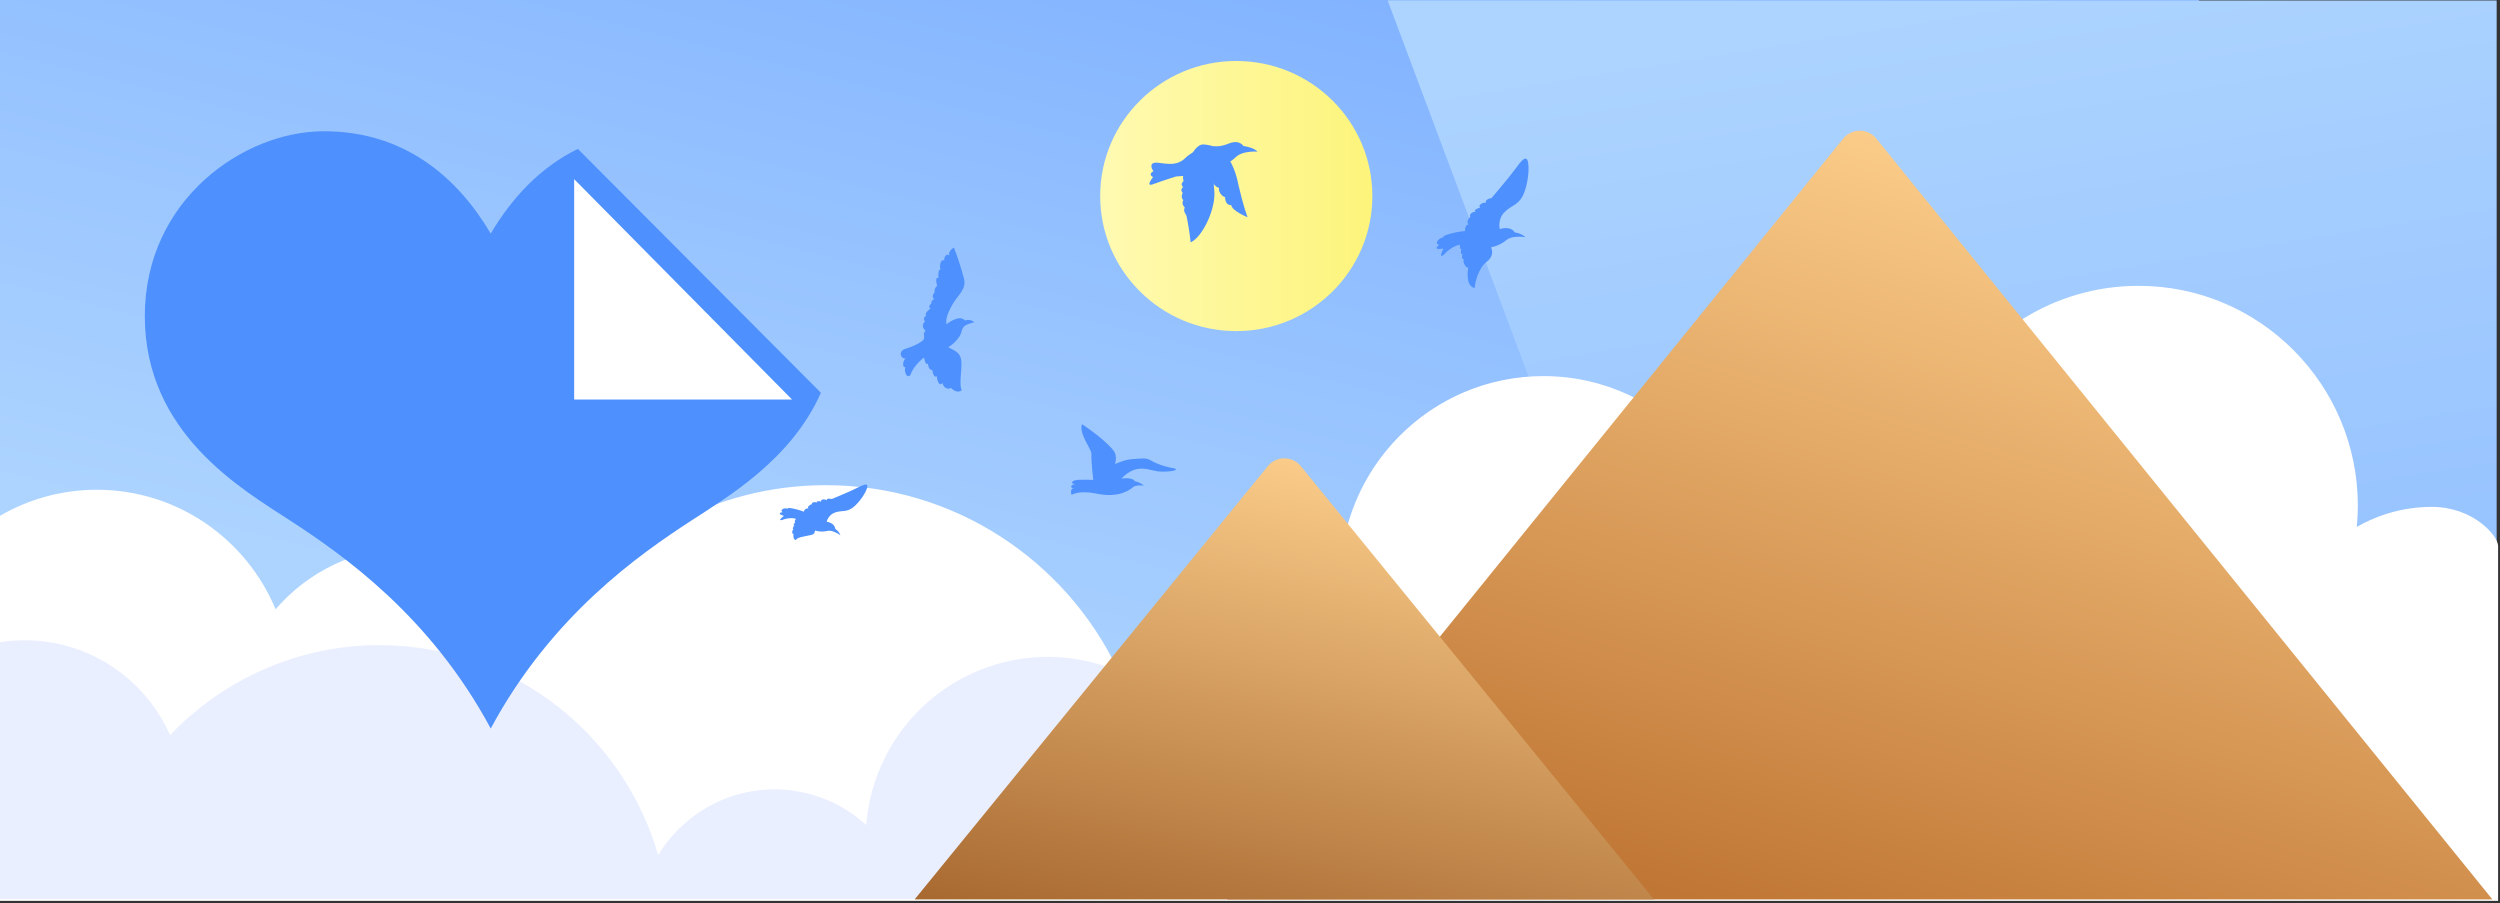 <?xml version="1.0" encoding="UTF-8"?>
<svg width="656px" height="237px" viewBox="0 0 656 237" version="1.1" xmlns="http://www.w3.org/2000/svg" xmlns:xlink="http://www.w3.org/1999/xlink">
    <rect x="0" y="0" width="656" height="237" fill="#333333" stroke="none"/>
    <!-- Generator: Sketch 52.6 (67491) - http://www.bohemiancoding.com/sketch -->
    <title>Group 5</title>
    <desc>Created with Sketch.</desc>
    <defs>
        <linearGradient x1="8.509%" y1="58.982%" x2="61.201%" y2="-28.755%" id="linearGradient-1">
            <stop stop-color="#ADD4FF" offset="0%"></stop>
            <stop stop-color="#75A9FF" offset="100%"></stop>
        </linearGradient>
        <polygon id="path-2" points="0 236 577 236 577 0 0 0"></polygon>
        <linearGradient x1="50%" y1="0%" x2="83.394%" y2="168.982%" id="linearGradient-4">
            <stop stop-color="#ADD4FF" offset="0%"></stop>
            <stop stop-color="#75A9FF" offset="100%"></stop>
        </linearGradient>
        <linearGradient x1="0%" y1="50%" x2="100%" y2="50%" id="linearGradient-5">
            <stop stop-color="#FFFAB2" offset="0%"></stop>
            <stop stop-color="#FDF47B" offset="100%"></stop>
        </linearGradient>
        <linearGradient x1="-7.498%" y1="140.075%" x2="61.17%" y2="0%" id="linearGradient-6">
            <stop stop-color="#9E4504" offset="0%"></stop>
            <stop stop-color="#FED08D" offset="100%"></stop>
        </linearGradient>
        <linearGradient x1="65.232%" y1="0%" x2="11.16%" y2="163.195%" id="linearGradient-7">
            <stop stop-color="#FED08D" offset="0%"></stop>
            <stop stop-color="#7E3703" offset="100%"></stop>
        </linearGradient>
    </defs>
    <g id="Plugin-WP-iLoveIMG" stroke="none" stroke-width="1" fill="none" fill-rule="evenodd">
        <g id="Home-Register" transform="translate(-72, -128)">
            <g id="Group-5" transform="translate(72, 128)">
                <mask id="mask-3" fill="white">
                    <use xlink:href="#path-2"></use>
                </mask>
                <use id="Mask" fill="url(#linearGradient-1)" xlink:href="#path-2"></use>
                <polygon id="Fill-1-Copy" fill="url(#linearGradient-4)" points="655.125 236.126 655.125 0.126 364.125 0.126 452.536 236.126"></polygon>
                <path d="M655.5,199.165 C655.5,166.524 655.5,147.894 655.5,143.276 C655.5,140.59 649,133.008 638.125,133.008 C630.951,133.008 624.229,134.931 618.426,138.276 C618.601,136.444 618.697,134.589 618.697,132.711 C618.697,100.838 592.938,75 561.161,75 C538.909,75 519.622,87.679 510.05,106.22 C504.006,95.7 492.689,88.613 479.715,88.613 C462.608,88.613 448.376,100.928 445.329,117.2 C435.547,105.867 421.11,98.688 404.993,98.688 C375.53,98.688 351.645,122.645 351.645,152.198 C351.645,153.74 351.725,155.262 351.852,156.771 C345.629,152.747 338.225,150.403 330.271,150.403 C313.47,150.403 299.106,160.824 293.224,175.569 C279.52,147.015 250.401,127.307 216.693,127.307 C187.498,127.307 161.747,142.094 146.471,164.606 C138.122,151.983 123.833,143.657 107.6,143.657 C93.496,143.657 80.866,149.948 72.316,159.873 C64.658,141.457 46.542,128.511 25.406,128.511 C16.147,128.511 7.476,131.006 0,135.346 L0,191.671 L0,223.607 L0,236.391 L172.461,236.391 L259.364,236.391 L638.125,236.391 L655.5,236.391 L655.5,199.165 Z" id="Fill-7" fill="#FFFFFF"></path>
                <path d="M466.46,235.873 C466.525,235.533 466.6,235.197 466.657,234.854 C471.364,206.682 452.415,180.015 424.334,175.293 C404.67,171.987 385.753,180.328 374.557,195.294 C370.769,185.097 361.815,177.151 350.349,175.223 C335.231,172.681 320.837,181.451 315.741,195.381 C308.77,183.911 297.073,175.42 282.829,173.024 C256.793,168.646 232.148,186.272 227.784,212.394 C227.556,213.757 227.402,215.115 227.292,216.467 C222.387,211.986 216.19,208.814 209.161,207.631 C194.314,205.135 180.081,212.211 172.706,224.371 C164.812,197.095 141.99,175.349 112.202,170.34 C86.402,166.002 61.462,175.245 44.638,192.873 C39.125,180.475 27.727,170.993 13.381,168.581 C8.827,167.815 4.323,167.824 1.70530257e-13,168.506 L1.70530257e-13,235.873 L466.46,235.873 Z" id="Fill-10" fill="#EAEFFF"></path>
                <g id="Group-4" transform="translate(38, 16)">
                    <g id="Group" transform="translate(166.469, 0)">
                        <ellipse id="Oval" fill="url(#linearGradient-5)" cx="119.928" cy="35.441" rx="35.709" ry="35.441"></ellipse>
                        <g id="Group-3" transform="translate(0, 20.729)" fill="#4D90FE">
                            <path d="M10.8,100.181 C10.8,100.181 8.753,100.386 8.556,102.028 C7.589,102.718 7.336,103.377 7.194,103.723 C7.877,103.223 9.465,102.344 10.534,102.571 C11.6,102.798 12.499,102.856 13.874,102.498 C13.958,103.72 14.853,103.6 15.948,103.864 C17.041,104.127 18.564,104.284 18.893,104.974 C19.615,104.961 19.63,103.599 19.456,103.361 C19.843,103.585 20.089,102.569 19.487,102.125 C19.944,102.174 19.523,101.319 19.18,101.102 C19.823,101.434 19.292,100.433 19.024,100.279 C19.332,100.224 19.122,99.591 18.845,99.467 C19.137,99.201 20.801,99.035 22.469,99.707 C23.932,100.068 22.014,98.636 22.014,98.636 C22.014,98.636 24.262,98.024 22.394,97.652 C23.131,97.164 22.19,96.405 20.92,96.755 C21.448,96.283 18.674,96.776 16.817,97.54 C16.464,96.454 15.546,96.692 15.546,96.692 C16.108,96.387 15.108,95.605 14.716,95.6 C14.78,95.237 14.198,94.808 13.332,95.169 C13.674,94.775 12.913,94.696 12.225,94.874 C12.51,94.433 11.618,94.048 10.774,94.544 C10.853,94.044 10.194,94.031 9.473,94.223 C8.789,93.896 5.069,92.425 3.121,91.439 C1.172,90.452 0.295,90.098 0.133,90.742 C-0.031,91.386 1.352,94.118 3.392,96.002 C5.431,97.885 6.687,97.076 8.567,97.73 C10.447,98.386 10.8,100.181 10.8,100.181" id="Fill-7" transform="translate(11.628, 97.695) scale(-1, 1) translate(-11.628, -97.695) "></path>
                            <path d="M180.027,23.391 C180.027,23.391 177.373,22.367 176.083,24.267 C174.452,24.516 173.721,25.168 173.323,25.507 C174.485,25.316 177.003,25.223 178.174,26.17 C179.344,27.114 180.413,27.744 182.335,28.162 C181.66,29.722 182.243,31.039 183.485,31.971 C185.753,33.672 186.637,37.801 186.604,38.857 C189.151,38.399 188.378,33.833 188.315,33.43 C188.648,33.945 189.948,32.126 189.49,31.204 C190.022,31.549 190.05,30.232 189.765,29.752 C190.344,30.561 190.328,28.996 190.096,28.642 C190.511,28.763 190.656,27.855 190.394,27.527 C190.924,27.382 193.079,28.215 194.707,30.083 C196.28,31.441 194.827,28.481 194.827,28.481 C194.827,28.481 197.99,29.128 195.925,27.504 C197.146,27.363 196.468,25.841 194.681,25.48 C195.63,25.228 191.899,24.105 189.124,23.889 C189.381,22.33 188.099,22.052 188.099,22.052 C188.984,22.025 188.252,20.438 187.774,20.188 C188.084,19.781 187.638,18.889 186.343,18.794 C187.015,18.521 186.128,17.949 185.166,17.741 C185.798,17.374 184.945,16.344 183.589,16.429 C184.004,15.861 183.199,15.434 182.191,15.222 C181.556,14.393 177.911,10.26 176.14,7.83 C174.368,5.399 173.512,4.416 172.901,5.107 C172.291,5.798 172.252,10.028 173.564,13.622 C174.877,17.215 176.94,16.999 178.838,18.979 C180.736,20.959 180.027,23.391 180.027,23.391" id="Fill-9" transform="translate(184.558, 21.874) scale(-1, 1) translate(-184.558, -21.874) "></path>
                            <path d="M90.854,88.829 C90.854,88.829 87.894,88.436 87.373,89.528 C85.852,89.851 84.954,90.699 84.954,90.699 C84.954,90.699 87.04,90.417 87.806,91.083 C88.569,91.748 91.469,94.091 97.595,92.759 C102.235,91.881 103.943,93.137 103.943,93.137 C103.943,93.137 104.542,91.572 103.373,91.356 C104.56,91.356 104.112,90.279 102.924,90.322 C104.52,90.136 103.838,89.26 102.218,89.184 C100.595,89.109 98.258,89.197 98.258,89.197 C98.258,89.197 98.838,84.413 98.742,82.188 C98.819,81.15 102.138,76.783 101.203,74.584 C99.495,75.676 94.194,79.506 92.696,81.875 C91.937,83.21 92.547,85.038 92.547,85.038 C92.547,85.038 89.998,83.851 88.071,83.753 C86.143,83.655 84.5,83.273 83.302,84.011 C82.102,84.749 79.831,85.713 77.027,86.159 C75.497,86.613 78.008,87.145 80.791,87.001 C83.57,86.858 86.668,84.527 90.854,88.829" id="Fill-21" transform="translate(90.33, 83.873) scale(-1, 1) translate(-90.33, -83.873) "></path>
                            <path d="M39.195,48.352 C39.195,48.352 35.841,45.621 34.368,47.363 C32.993,46.907 32.296,47.592 31.883,47.802 C33.904,48.415 34.902,48.588 35.255,50.287 C35.607,51.986 37.809,53.91 38.77,54.37 C36.687,55.462 35.509,55.866 35.307,58.064 C35.105,60.263 35.985,64.356 35.192,65.659 C36.574,66.73 38.006,65.071 38.006,65.071 C38.006,65.071 39.575,65.976 40.295,63.771 C41.074,64.81 41.678,63.16 41.746,61.969 C42.48,62.576 42.857,61.022 42.921,60.39 C44.031,60.362 44.078,58.6 44.078,58.6 C44.643,59.534 45.104,57.103 45.104,57.103 C45.104,57.103 47.749,58.984 48.61,61.538 C49.498,62.986 50.548,60.53 49.936,59.575 C50.852,59.912 50.748,58.128 49.948,57.234 C51.054,57.714 52.126,55.423 49.96,54.792 C47.795,54.161 45.413,52.917 45.135,52.222 C44.857,51.527 45.552,50.637 44.674,50.114 C45.906,49.073 45.311,47.87 44.832,47.69 C45.342,47.068 45.085,46.333 44.48,46.094 C45.284,45.612 43.441,44.218 43.315,44.158 C44.207,44.127 43.426,42.987 43.092,42.827 C43.524,42.575 42.664,41.806 42.372,41.666 C43.035,41.576 42.875,40.428 42.333,40.065 C42.463,38.956 41.834,38.348 41.647,38.308 C42.065,36.826 41.993,36.026 41.331,36.22 C41.4,35.131 41.302,33.859 40.765,34.009 C41.128,33.164 40.728,31.034 39.802,31.66 C39.913,30.489 38.99,29.639 38.479,30.363 C38.839,29.21 37.501,28.363 37.25,28.243 C36.323,30.553 35.404,33.477 34.63,36.319 C33.854,39.16 36.28,40.732 37.68,43.24 C39.08,45.747 39.451,47.2 39.195,48.352" id="Fill-28" transform="translate(41.548, 47.131) scale(-1, 1) translate(-41.548, -47.131) "></path>
                            <path d="M124.542,9.732 C124.542,9.732 126.05,9.076 124.444,8.16 C124.983,7.586 125.778,5.681 123.212,5.983 C120.646,6.286 118.248,6.815 116.108,4.756 C113.223,1.872 108.282,1.607 107.779,1.66 C107.779,1.66 106.504,1.689 104.821,0.983 C103.137,0.276 101.7,0.416 100.837,1.579 C99.644,1.768 98.128,2.117 97.127,3.055 C99.4,2.946 101.645,3.321 102.88,4.521 C107.823,9.328 118.476,9.562 118.476,9.562 C118.476,9.562 122.294,10.762 124.526,11.601 C126.758,12.44 124.542,9.732 124.542,9.732" id="Fill-48" transform="translate(111.325, 6.157) scale(-1, 1) translate(-111.325, -6.157) "></path>
                            <path d="M118.633,4.521 C118.633,4.521 116.66,6.83 115.71,12.036 C114.336,17.947 113.356,20.268 113.356,20.268 C113.356,20.268 117.446,18.666 117.693,17.028 C118.42,17.265 119.285,16.47 119.272,14.997 C120.283,14.765 121.075,13.288 120.868,12.752 C120.659,12.216 122.527,12.966 122.878,9.127 C123.227,5.287 120.189,3.995 118.633,4.521" id="Fill-50" transform="translate(118.131, 12.338) scale(-1, 1) translate(-118.131, -12.338) "></path>
                            <path d="M115.559,15.771 C115.854,15.578 116.222,14.777 115.721,13.913 C116.1,13.296 116.309,13.219 115.655,12.308 C115.962,11.837 116.302,11.654 115.479,10.734 C115.855,9.769 115.527,9.038 115.066,8.527 C114.089,4.294 112.17,0.977 110.11,1.173 C107.392,1.434 105.538,2.586 105.538,2.586 L105.517,2.861 C106.535,3.993 108,8.196 107.446,13.098 C106.892,17.999 110.576,25.533 113.639,26.862 C113.962,23.808 114.378,21.586 114.755,19.79 C115.409,18.826 115.445,18.523 115.205,17.679 C115.643,17.314 116.002,16.478 115.559,15.771" id="Fill-52" transform="translate(110.797, 14.013) scale(-1, 1) translate(-110.797, -14.013) "></path>
                        </g>
                    </g>
                    <g id="Group-6" transform="translate(0, 18.438)">
                        <path d="M113.635,4.642 C103.686,9.476 96.222,17.623 90.771,26.858 C82.009,12.028 68.079,0 46.983,0 C25.877,0 0,18.034 0,48.498 C0,79.34 25.563,93.959 38.224,102.215 C51.757,111.032 74.848,127.061 90.771,156.724 C106.699,127.061 129.787,111.032 143.324,102.215 C152.835,96.009 169.64,86.206 177.399,68.621 L113.635,4.642 Z" id="Fill-1" fill="#4D90FE"></path>
                        <polygon id="Path" fill="#FFFFFF" points="112.661 70.4 112.661 12.571 169.832 70.4"></polygon>
                    </g>
                </g>
                <path d="M322,236 L654,236 L492.352,36.375 C490.406,33.971 486.879,33.6 484.476,35.547 C484.172,35.793 483.894,36.07 483.648,36.375 L322,236 Z" id="Path" fill="url(#linearGradient-6)"></path>
                <path d="M240,236 L434,236 L341.341,122.325 C339.387,119.928 335.859,119.569 333.462,121.523 C333.168,121.762 332.899,122.031 332.659,122.325 L240,236 Z" id="Path" fill="url(#linearGradient-7)"></path>
            </g>
        </g>
    </g>
</svg>